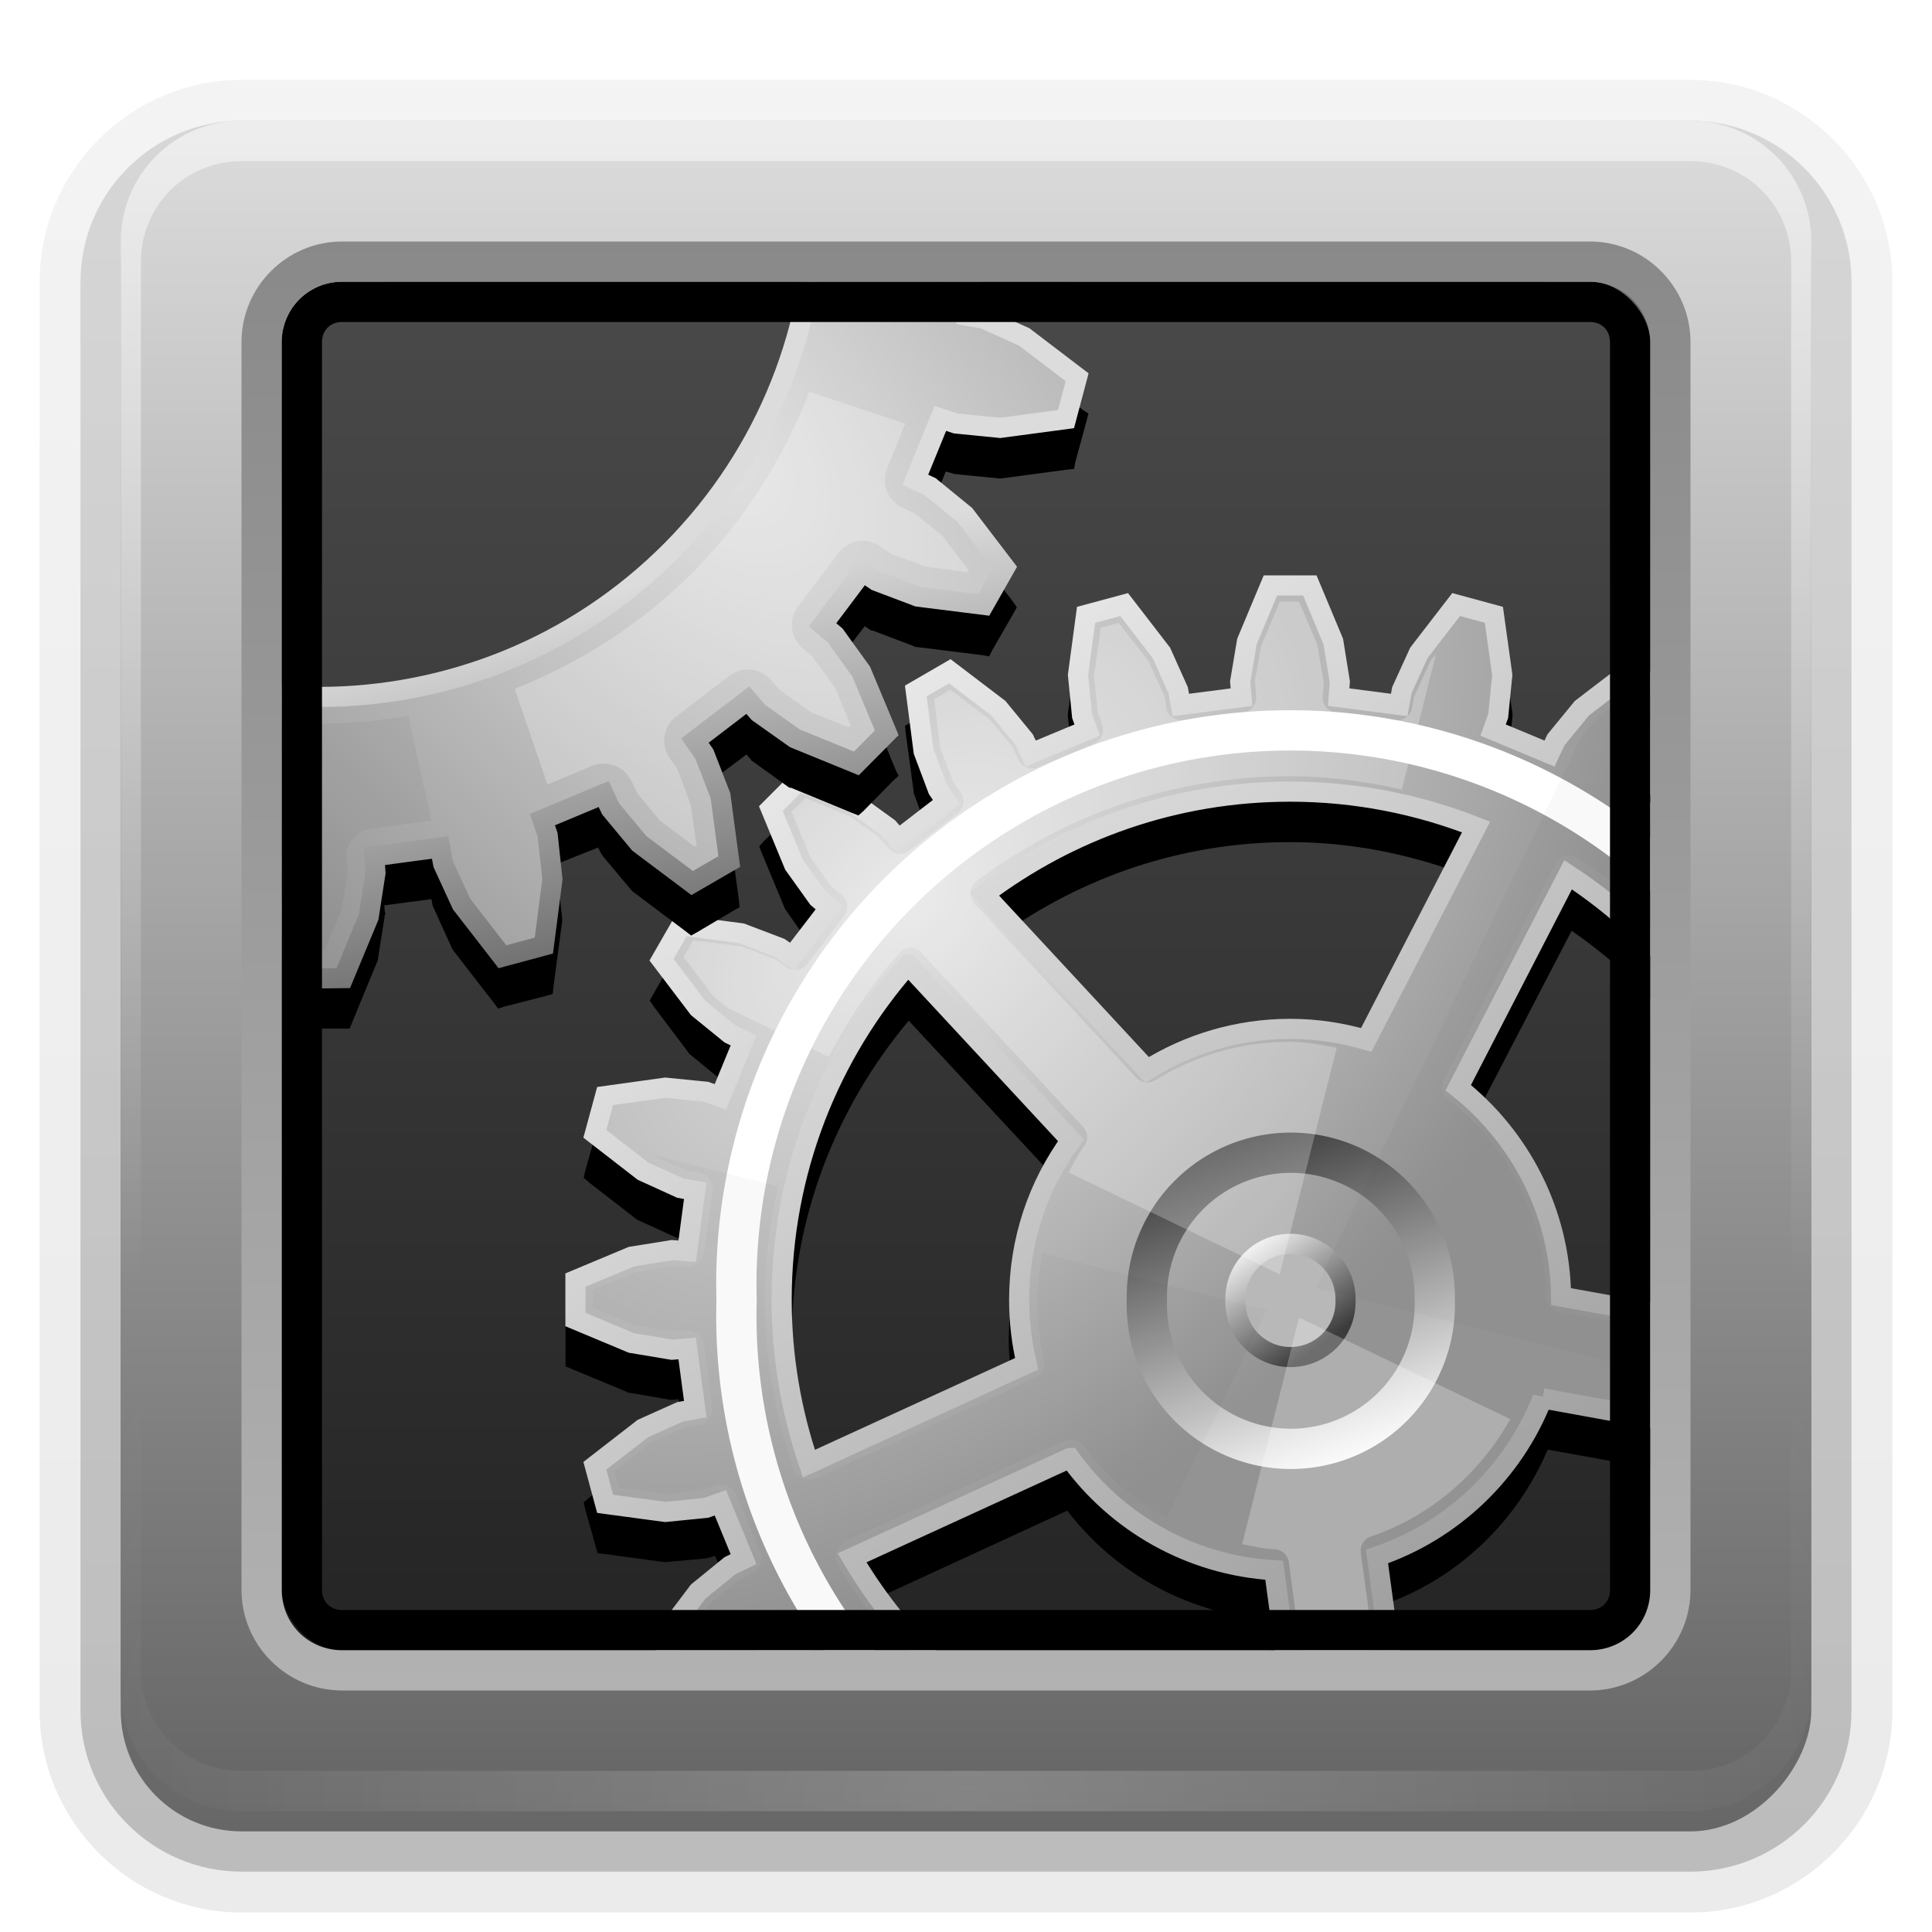 <svg height="96" width="96" xmlns="http://www.w3.org/2000/svg" xmlns:xlink="http://www.w3.org/1999/xlink"><linearGradient id="a"><stop offset="0" stop-color="#fff"/><stop offset="1" stop-color="#fff" stop-opacity="0"/></linearGradient><radialGradient id="b" cx="48" cy="90.172" gradientTransform="matrix(1.157 0 0 .996 -7.551 .197)" gradientUnits="userSpaceOnUse" r="42" xlink:href="#a"/><linearGradient id="c" gradientTransform="matrix(1.029 0 0 -1.029 -1.412 97.412)" gradientUnits="userSpaceOnUse" x1="43.179" x2="43.179" y1="13" y2="83.295"><stop offset="0" stop-color="#b2b2b2"/><stop offset="1" stop-color="#898989"/></linearGradient><linearGradient id="d" gradientUnits="userSpaceOnUse" x1="36.357" x2="36.357" xlink:href="#a" y1="6" y2="63.893"/><linearGradient id="e" gradientUnits="userSpaceOnUse" x1="48" x2="48" xlink:href="#f" y1="90" y2="5.988"/><linearGradient id="f"><stop offset="0" stop-color="#656565"/><stop offset="1" stop-color="#dcdcdc"/></linearGradient><linearGradient id="g" gradientTransform="matrix(.686 0 0 .684 4.242 5.727)" gradientUnits="userSpaceOnUse" x1="60.777" x2="60.777" y1="115.279" y2="8.551"><stop offset="0" stop-color="#232323"/><stop offset="1" stop-color="#4b4b4b"/></linearGradient><clipPath id="h"><rect height="68" rx="3" width="68" x="14" y="14"/></clipPath><linearGradient id="i"><stop offset="0" stop-color="#e3e3e3"/><stop offset="1" stop-color="#939393"/></linearGradient><filter id="j" color-interpolation-filters="sRGB"><feGaussianBlur stdDeviation="1.86"/></filter><filter id="k" color-interpolation-filters="sRGB"><feGaussianBlur stdDeviation="1.452"/></filter><linearGradient id="l"><stop offset="0" stop-color="#f9f9f9"/><stop offset="1" stop-color="#3c3c3c"/></linearGradient><filter id="m" color-interpolation-filters="sRGB"><feGaussianBlur stdDeviation=".063"/></filter><filter id="n" color-interpolation-filters="sRGB"><feGaussianBlur stdDeviation="1.568"/></filter><radialGradient id="o" cx="48.969" cy="1.473" gradientTransform="matrix(1 .004 -.002 .569 .003 .453)" gradientUnits="userSpaceOnUse" r="83.476" xlink:href="#i"/><linearGradient id="p" gradientUnits="userSpaceOnUse" x1="73.195" x2="49.625" xlink:href="#f" y1="34.162" y2="19.184"/><filter id="q" color-interpolation-filters="sRGB"><feGaussianBlur stdDeviation="1.891"/></filter><clipPath id="r"><path d="m81.776 33.017-1.699 4.061-.488 2.909.098 1.113-4.393.566-.195-1.074-1.21-2.694-2.694-3.495-2.753.742-.586 4.354.293 2.948.371 1.035-4.08 1.699-.469-.996-1.874-2.284-3.514-2.675-2.46 1.425.566 4.373 1.035 2.753.625.918-3.495 2.694-.722-.84-2.401-1.738-4.08-1.66-2.011 2.011 1.679 4.061 1.718 2.401.84.722-2.694 3.514-.898-.625-2.772-1.054-4.354-.566-1.425 2.48 2.655 3.495 2.304 1.874.976.469-1.679 4.08-1.035-.371-2.948-.293-4.354.605-.742 2.733 3.475 2.694 2.694 1.23 1.093.195-.586 4.373-1.093-.078-2.929.469-4.061 1.699v2.85l4.061 1.699 2.929.488 1.093-.098.586 4.393-1.093.195-2.694 1.21-3.475 2.694.742 2.753 4.354.586 2.948-.293 1.035-.371 1.679 4.08-.976.469-2.304 1.874-2.655 3.514 1.425 2.46 4.354-.566 2.772-1.035.898-.625 2.694 3.495-.84.722-1.718 2.401-1.679 4.08 2.011 2.011 4.08-1.679 2.401-1.718.722-.84 3.495 2.694-.625.898-1.035 2.772-.566 4.354 2.46 1.425 3.514-2.655 1.874-2.304.469-.976 4.08 1.679-.371 1.035-.293 2.948.586 4.354 2.753.742 2.694-3.475 1.21-2.694.195-1.093 4.393.586-.098 1.093.488 2.929 1.699 4.061h2.85l1.699-4.061.469-2.929-.078-1.093 4.373-.586.195 1.093 1.23 2.694 2.694 3.475 2.733-.742.605-4.354-.293-2.948-.371-1.035 4.08-1.679.469.976 1.874 2.304 3.495 2.655 2.48-1.425-.566-4.354-1.054-2.772-.625-.898 3.514-2.694.722.84 2.401 1.718 4.061 1.679 2.011-2.011-1.66-4.08-1.738-2.401-.84-.722 2.694-3.495.918.625 2.753 1.035 4.373.566 1.425-2.46-2.675-3.514-2.284-1.874-.996-.469 1.699-4.08 1.035.371 2.948.293 4.354-.586.742-2.753-3.495-2.694-2.694-1.21-1.074-.195.566-4.393 1.113.098 2.909-.488 4.061-1.699v-2.85l-4.061-1.699-2.909-.469-1.113.078-.566-4.373 1.074-.195 2.694-1.23 3.495-2.694-.742-2.733-4.354-.605-2.948.293-1.035.371-1.699-4.08.996-.469 2.284-1.874 2.675-3.495-1.425-2.48-4.373.566-2.753 1.054-.918.625-2.694-3.514.84-.722 1.738-2.401 1.66-4.061-2.011-2.011-4.061 1.66-2.401 1.738-.722.84-3.514-2.694.625-.918 1.054-2.753.566-4.373-2.48-1.425-3.495 2.675-1.874 2.284-.469.996-4.08-1.699.371-1.035.293-2.948-.605-4.354-2.733-.742-2.694 3.495-1.23 2.694-.195 1.074-4.373-.566.078-1.113-.469-2.909-1.699-4.061zm1.425 14.916c4.751 0 9.283.916 13.452 2.558l-7.946 15.404c-1.749-.512-3.591-.8-5.506-.8-3.796 0-7.345 1.097-10.348 2.968l-11.792-12.71c6.162-4.653 13.829-7.419 22.14-7.419zm20.109 6.013c10.023 6.567 16.654 17.877 16.654 30.75 0 .961-.045 1.908-.117 2.85l-17.044-3.085c-.073-6.123-2.973-11.566-7.439-15.111zm-47.755 6.501 11.792 12.71c-2.366 3.239-3.749 7.223-3.749 11.539 0 1.593.187 3.144.547 4.627l-15.756 7.224c-1.269-3.722-1.972-7.702-1.972-11.851 0-9.287 3.449-17.776 9.137-24.248zm45.9 31.375 17.064 3.104c-3.646 12.613-13.873 22.447-26.708 25.537l-2.323-17.2c5.479-1.858 9.871-6.077 11.968-11.441zm-34.186 4.315c3.35 4.654 8.699 7.771 14.779 8.122l2.323 17.2c-.389.012-.779.02-1.171.02-13.489 0-25.285-7.276-31.687-18.118l15.756-7.224z"/></clipPath><clipPath id="s"><path d="m81.882 32.767-1.713 4.096-.492 2.934.098 1.123-4.431.571-.197-1.083-1.221-2.718-2.718-3.525-2.777.748-.591 4.392.295 2.974.374 1.044-4.116 1.713-.473-1.004-1.891-2.304-3.545-2.698-2.482 1.438.571 4.412 1.044 2.777.63.926-3.525 2.718-.729-.847-2.422-1.753-4.116-1.674-2.029 2.029 1.694 4.096 1.733 2.422.847.729-2.718 3.545-.906-.63-2.797-1.063-4.392-.571-1.438 2.501 2.678 3.525 2.324 1.891.985.473-1.694 4.116-1.044-.374-2.974-.295-4.392.611-.748 2.757 3.506 2.718 2.718 1.241 1.103.197-.591 4.412-1.103-.079-2.954.473-4.096 1.713v2.875l4.096 1.713 2.954.492 1.103-.098.591 4.431-1.103.197-2.718 1.221-3.506 2.718.748 2.777 4.392.591 2.974-.295 1.044-.374 1.694 4.116-.985.473-2.324 1.891-2.678 3.545 1.438 2.481 4.392-.571 2.797-1.044.906-.63 2.718 3.525-.847.729-1.733 2.422-1.694 4.116 2.029 2.029 4.116-1.694 2.422-1.733.729-.847 3.525 2.718-.63.906-1.044 2.797-.571 4.392 2.482 1.438 3.545-2.678 1.891-2.324.473-.985 4.116 1.694-.374 1.044-.295 2.974.591 4.392 2.777.748 2.718-3.506 1.221-2.718.197-1.103 4.431.591-.098 1.103.492 2.954 1.713 4.096h2.875l1.713-4.096.473-2.954-.079-1.103 4.412-.591.197 1.103 1.241 2.718 2.718 3.506 2.757-.748.611-4.392-.295-2.974-.374-1.044 4.116-1.694.473.985 1.891 2.324 3.525 2.678 2.501-1.438-.571-4.392-1.063-2.797-.63-.906 3.545-2.718.729.847 2.422 1.733 4.096 1.694 2.029-2.029-1.674-4.116-1.753-2.422-.847-.729 2.718-3.525.926.63 2.777 1.044 4.412.571 1.438-2.481-2.698-3.545-2.304-1.891-1.004-.473 1.713-4.116 1.044.374 2.974.295 4.392-.591.748-2.777-3.525-2.718-2.718-1.221-1.083-.197.571-4.431 1.123.098 2.934-.492 4.096-1.713v-2.875l-4.096-1.713-2.934-.473-1.123.079-.571-4.412 1.083-.197 2.718-1.241 3.525-2.718-.748-2.757-4.392-.611-2.974.295-1.044.374-1.713-4.116 1.004-.473 2.304-1.891 2.698-3.525-1.438-2.501-4.412.571-2.777 1.063-.926.63-2.718-3.545.847-.729 1.753-2.422 1.674-4.096-2.029-2.029-4.096 1.674-2.422 1.753-.729.847-3.545-2.718.63-.926 1.063-2.777.571-4.412-2.501-1.438-3.525 2.698-1.891 2.304-.473 1.004-4.116-1.713.374-1.044.295-2.974-.611-4.392-2.757-.748-2.718 3.525-1.241 2.718-.197 1.083-4.412-.571.079-1.123-.473-2.934-1.713-4.096zm1.438 15.047c4.793 0 9.364.924 13.569 2.58l-8.016 15.539c-1.765-.517-3.623-.807-5.554-.807-3.829 0-7.409 1.107-10.438 2.994l-11.895-12.821c6.216-4.694 13.95-7.484 22.333-7.484zm20.285 6.066c10.111 6.625 16.799 18.033 16.799 31.019 0 .97-.045 1.924-.118 2.875l-17.193-3.112c-.074-6.177-2.999-11.667-7.504-15.243zm-48.172 6.558 11.895 12.821c-2.386 3.267-3.781 7.287-3.781 11.639 0 1.607.189 3.171.551 4.668l-15.893 7.287c-1.281-3.755-1.989-7.769-1.989-11.954 0-9.368 3.479-17.931 9.217-24.46zm46.301 31.649 17.213 3.131c-3.678 12.723-13.994 22.643-26.942 25.76l-2.344-17.351c5.527-1.874 9.957-6.13 12.073-11.541zm-34.485 4.352c3.38 4.694 8.775 7.839 14.909 8.193l2.344 17.351c-.393.012-.786.02-1.182.02-13.607 0-25.506-7.34-31.964-18.276l15.893-7.287z"/></clipPath><filter id="t" color-interpolation-filters="sRGB"><feGaussianBlur stdDeviation="1.897"/></filter><filter id="u" color-interpolation-filters="sRGB"><feGaussianBlur stdDeviation="1.44"/></filter><radialGradient id="v" cx="56.055" cy="55.979" gradientTransform="matrix(.624 -.624 .397 .397 57.19 56.707)" gradientUnits="userSpaceOnUse" r="52.252" xlink:href="#i"/><linearGradient id="w" gradientUnits="userSpaceOnUse" x1="110.799" x2="154.075" y1="34.532" y2="95.093"><stop offset="0" stop-color="#e8e8e8"/><stop offset="1" stop-color="#828282"/></linearGradient><linearGradient id="x" gradientUnits="userSpaceOnUse" x1="80.875" x2="82.574" xlink:href="#l" y1="82.615" y2="84.938"/><linearGradient id="y" gradientUnits="userSpaceOnUse" x1="82.312" x2="81.313" xlink:href="#l" y1="85.362" y2="82.652"/><clipPath id="z"><rect height="68" rx="3" width="68" x="84" y="14"/></clipPath><clipPath id="A"><rect height="68" rx="3" width="68" x="-36" y="14"/></clipPath><filter id="B" color-interpolation-filters="sRGB" height="1.336" width="1.336" x="-.168" y="-.168"><feGaussianBlur stdDeviation="5.04"/></filter><linearGradient id="C" gradientTransform="matrix(1.006 0 0 .994 100 0)" gradientUnits="userSpaceOnUse" x1="45.448" x2="45.448" y1="92.54" y2="7.017"><stop offset="0"/><stop offset="1" stop-opacity=".588"/></linearGradient><linearGradient id="D" gradientTransform="matrix(1.024 0 0 1.012 -1.143 -98.071)" gradientUnits="userSpaceOnUse" x1="32.251" x2="32.251" xlink:href="#C" y1="6.132" y2="90.239"/><linearGradient id="E" gradientTransform="translate(0 -97)" gradientUnits="userSpaceOnUse" x1="32.251" x2="32.251" xlink:href="#C" y1="6.132" y2="90.239"/><g><g fill="url(#D)"><path d="m12-95.031c-5.511 0-10.031 4.52-10.031 10.031v71c0 5.511 4.52 10.031 10.031 10.031h72c5.511 0 10.031-4.52 10.031-10.031v-71c0-5.511-4.52-10.031-10.031-10.031z" opacity=".08" transform="scale(1 -1)"/><path d="m12-94.031c-4.972 0-9.031 4.06-9.031 9.031v71c0 4.972 4.06 9.031 9.031 9.031h72c4.972 0 9.031-4.06 9.031-9.031v-71c0-4.972-4.06-9.031-9.031-9.031z" opacity=".1" transform="scale(1 -1)"/><path d="m12-93c-4.409 0-8 3.591-8 8v71c0 4.409 3.591 8 8 8h72c4.409 0 8-3.591 8-8v-71c0-4.409-3.591-8-8-8z" opacity=".2" transform="scale(1 -1)"/><rect height="85" opacity=".3" rx="7" transform="scale(1 -1)" width="86" x="5" y="-92"/></g><rect fill="url(#E)" height="84" opacity=".45" rx="6" transform="scale(1 -1)" width="84" x="6" y="-91"/></g><g><rect fill="url(#g)" fill-rule="evenodd" height="72" rx="7.547" ry="7.521" width="72" x="12" y="14"/><g clip-path="url(#z)" transform="translate(-69 1)"><path d="m131.781 29.594-.125.312-1.156 2.781-.031.062v.031l-.344 2v.062.062l.031.312-2.094.25-.031-.25v-.062l-.031-.062-.844-1.844-.031-.062-.031-.062-1.844-2.375-.188-.281-.344.094-1.875.5-.344.094-.031.344-.406 2.969v.062.062l.219 2.031v.062.062l.094.25-1.906.781-.125-.219-.031-.062-.031-.062-1.281-1.562-.031-.031-.062-.062-2.406-1.812-.281-.219-.281.156-1.688 1-.281.156.031.344.406 3v.062l.031.031.688 1.906.031.062.031.031.156.25-1.656 1.281-.188-.219-.031-.062-.031-.031-1.656-1.188-.062-.031-.031-.031-2.812-1.125-.312-.125-.219.219-1.406 1.375-.219.25.125.312 1.156 2.781.031.062.031.031 1.156 1.656.031.062.062.031.219.188-1.281 1.656-.219-.156-.062-.031-.031-.031-1.906-.719-.062-.031h-.062l-3-.375-.312-.062-.188.312-.969 1.688-.156.281.188.281 1.812 2.406.062.031.031.031 1.594 1.312.031.031.062.031.25.125-.781 1.906-.281-.094-.062-.031h-.062l-2.031-.188-.031-.031-.062.031-3 .406-.312.031-.094.344-.531 1.875-.062.312.25.219 2.375 1.844.062.031.062.031 1.844.844.062.031h.062l.281.031-.281 2.094-.281-.031h-.062-.062l-2 .312-.062.031h-.062l-2.781 1.188-.312.125v.312 1.969.344l.312.125 2.781 1.156.062.031h.062l2 .344h.062.062l.281-.031.281 2.094-.281.031h-.062l-.062.031-1.844.844-.062.031-.062.031-2.375 1.844-.25.219.062.312.531 1.875.094.344.312.031 3 .406h.062.031l2.031-.188.062-.031h.062l.281-.094.781 1.906-.25.125-.062.031-.031.031-1.594 1.281-.031.062-.062.031-1.812 2.406-.188.281.156.281.969 1.688.188.281.312-.031 3-.406h.062.031l1.906-.719.062-.031.062-.031.219-.156 1.281 1.656-.219.188-.062.031-.031.031-1.156 1.656-.062.062v.031l-1.156 2.812-.125.312.219.25 1.406 1.375.219.219.312-.125 2.812-1.156h.031l.062-.031 1.656-1.188.031-.031.031-.062.188-.219 1.656 1.281-.156.219-.031.062-.031.062-.688 1.906-.031.031v.062l-.406 3-.031.312.281.188 1.688.969.281.156.281-.188 2.406-1.812.062-.031.031-.062 1.281-1.594.031-.031.031-.062.125-.219 1.906.781-.094.25v.062.062l-.219 2.031v.062.031l.406 3 .031.344.344.062 1.875.531.344.062.188-.25 1.844-2.375.031-.062.031-.062.844-1.844.031-.062v-.062l.031-.281 2.094.281-.031.281v.062.062l.344 2.031v.031l.031.062 1.156 2.781.125.312h.344 1.969.312l.125-.312 1.188-2.781.031-.062v-.062l.312-2v-.062-.062-.281l2.062-.281.031.281.031.062v.062l.844 1.875.031.031.031.062 1.875 2.375.188.281.312-.094 1.906-.531.312-.062.031-.344.438-3v-.031-.062l-.219-2.031v-.062l-.031-.062-.094-.25 1.938-.781.125.219v.062l.062.031 1.281 1.594.031.031.062.062 2.375 1.812.281.188.281-.156 1.719-.969.281-.188-.062-.312-.375-3v-.062l-.031-.031-.719-1.906-.031-.062-.031-.062-.156-.219 1.656-1.281.188.219.031.062.062.031 1.656 1.188.031.031h.062l2.781 1.156.312.125.25-.219 1.375-1.375.219-.25-.125-.312-1.125-2.781-.031-.062-.031-.062-1.188-1.656-.031-.031-.063-.031-.219-.188 1.281-1.656.25.156.031.031.062.031 1.906.719h.031.062l3 .406.344.031.156-.281 1-1.688.156-.281-.187-.281-1.844-2.406-.031-.031-.062-.062-1.562-1.281-.062-.031-.031-.031-.25-.125.781-1.906.281.094h.031l.062.031 2.031.188h.062.062l3-.406.312-.031.094-.344.5-1.875.094-.312-.25-.219-2.406-1.844-.062-.031-.031-.031-1.875-.844h-.031l-.062-.031-.281-.062.25-2.062.312.031h.062.062l2-.344h.031l.062-.031 2.781-1.156.312-.125v-.344-1.969-.312l-.312-.125-2.781-1.188h-.062l-.031-.031-2-.312h-.062-.062l-.312.031-.25-2.062.281-.062h.062l.031-.031 1.875-.844.031-.031.062-.031 2.406-1.844.25-.219-.094-.312-.5-1.875-.094-.344-.312-.031-3-.406-.062-.031-.062.031-2.031.188h-.062l-.031.031-.281.094-.781-1.906.25-.125.031-.031.062-.062 1.562-1.281.062-.031.031-.031 1.844-2.406.188-.281-.156-.281-1-1.688-.156-.312-.344.062-3 .375h-.062l-.031.031-1.906.719-.062.031-.031.031-.25.156-1.281-1.656.219-.188.062-.031.031-.062 1.188-1.656.031-.031.031-.062 1.125-2.781.125-.312-.219-.25-1.375-1.375-.25-.219-.312.125-2.781 1.125-.062.031-.031.031-1.656 1.188-.062.031-.031.062-.187.219-1.656-1.281.156-.25.031-.031.031-.062.719-1.875.031-.062v-.062l.375-3 .062-.344-.281-.156-1.719-1-.281-.156-.281.219-2.375 1.812-.062.062-.031.031-1.281 1.562-.062.062v.062l-.125.219-1.937-.781.094-.25.031-.062v-.062l.219-2.031v-.062-.062l-.438-3-.031-.312-.312-.094-1.906-.5-.312-.094-.188.281-1.875 2.375-.031.062-.031.062-.844 1.844v.062l-.031.062-.031.25-2.062-.25v-.312-.062-.031l-.312-2v-.062l-.031-.062-1.188-2.781-.125-.312h-.312-1.969-.344zm1.312 11.25c3.005 0 5.867.58 8.531 1.562l-5.031 9.719c-1.119-.292-2.287-.5-3.5-.5-2.536 0-4.887.753-6.938 1.938l-7.5-8.031c4.07-2.933 9.04-4.688 14.438-4.688zm14 4.406c6.479 4.464 10.75 11.881 10.75 20.344 0 .465-.004.915-.031 1.375l-10.813-1.969c-.169-4.047-2.034-7.62-4.938-10.062zm-32.938 4.469 7.469 8.031c-1.537 2.244-2.5 4.923-2.5 7.844 0 .993.146 1.939.344 2.875l-9.938 4.562c-.748-2.357-1.188-4.835-1.188-7.438 0-6.048 2.207-11.575 5.812-15.875zm31.75 21.312 10.75 1.938c-2.53 8.063-9.036 14.329-17.25 16.5l-1.438-10.812c3.591-1.338 6.441-4.115 7.938-7.625zm-23.875 3.031c2.318 3.023 5.835 5.055 9.844 5.406l1.469 10.875c-.081.001-.169 0-.25 0-8.876 0-16.595-4.697-20.969-11.719z" filter="url(#u)"/><path d="m132.126 28.09-1.167 2.789-.335 1.998.067.764-3.017.389-.134-.738-.831-1.851-1.851-2.401-1.891.51-.402 2.991.201 2.025.255.711-2.803 1.167-.322-.684-1.287-1.569-2.414-1.837-1.69.979.389 3.004.711 1.891.429.63-2.401 1.851-.496-.577-1.65-1.194-2.803-1.14-1.381 1.381 1.153 2.789 1.18 1.65.577.496-1.851 2.414-.617-.429-1.904-.724-2.991-.389-.979 1.703 1.824 2.401 1.582 1.287.671.322-1.153 2.803-.711-.255-2.025-.201-2.991.416-.51 1.877 2.387 1.851 1.851.845.751.134-.402 3.004-.751-.054-2.012.322-2.789 1.167v1.958l2.789 1.167 2.012.335.751-.067.402 3.017-.751.134-1.851.831-2.387 1.851.51 1.891 2.991.402 2.025-.201.711-.255 1.153 2.803-.671.322-1.582 1.287-1.824 2.414.979 1.69 2.991-.389 1.904-.711.617-.429 1.851 2.401-.577.496-1.18 1.65-1.153 2.803 1.381 1.381 2.803-1.153 1.65-1.18.496-.577 2.401 1.851-.429.617-.711 1.904-.389 2.991 1.69.979 2.414-1.824 1.287-1.582.322-.671 2.803 1.153-.255.711-.201 2.025.402 2.991 1.891.51 1.851-2.387.831-1.851.134-.751 3.017.402-.067.751.335 2.012 1.167 2.789h1.958l1.167-2.789.322-2.012-.054-.751 3.004-.402.134.751.845 1.851 1.851 2.387 1.877-.51.416-2.991-.201-2.025-.255-.711 2.803-1.153.322.671 1.287 1.582 2.401 1.824 1.703-.979-.389-2.991-.724-1.904-.429-.617 2.414-1.851.496.577 1.65 1.18 2.789 1.153 1.381-1.381-1.14-2.803-1.194-1.65-.577-.496 1.851-2.401.63.429 1.891.711 3.004.389.979-1.69-1.837-2.414-1.569-1.287-.684-.322 1.167-2.803.711.255 2.025.201 2.991-.402.51-1.891-2.401-1.851-1.851-.831-.738-.134.389-3.017.764.067 1.998-.335 2.789-1.167v-1.958l-2.789-1.167-1.998-.322-.764.054-.389-3.004.738-.134 1.851-.845 2.401-1.851-.51-1.877-2.991-.416-2.025.201-.711.255-1.167-2.803.684-.322 1.569-1.287 1.837-2.401-.979-1.703-3.004.389-1.891.724-.63.429-1.851-2.414.577-.496 1.194-1.65 1.14-2.789-1.381-1.381-2.789 1.14-1.649 1.194-.496.577-2.414-1.851.429-.63.724-1.891.389-3.004-1.703-.979-2.401 1.837-1.287 1.569-.322.684-2.803-1.167.255-.711.201-2.025-.416-2.991-1.877-.51-1.851 2.401-.845 1.851-.134.738-3.004-.389.054-.764-.322-1.998-1.167-2.789zm.979 10.246c3.263 0 6.376.629 9.24 1.757l-5.458 10.581c-1.202-.352-2.467-.55-3.782-.55-2.607 0-5.045.754-7.108 2.038l-8.1-8.73c4.233-3.196 9.499-5.096 15.208-5.096zm13.813 4.13c6.885 4.511 11.439 12.279 11.439 21.122 0 .66-.031 1.31-.081 1.958l-11.707-2.119c-.05-4.206-2.042-7.944-5.109-10.38zm-32.802 4.466 8.1 8.73c-1.625 2.225-2.575 4.962-2.575 7.926 0 1.094.129 2.16.375 3.178l-10.822 4.962c-.872-2.557-1.354-5.29-1.354-8.14 0-6.379 2.369-12.21 6.276-16.656zm31.528 21.551 11.721 2.132c-2.505 8.663-9.529 15.419-18.346 17.541l-1.596-11.815c3.763-1.276 6.78-4.174 8.221-7.859zm-23.482 2.964c2.301 3.197 5.975 5.338 10.152 5.579l1.596 11.815c-.267.008-.535.013-.805.013-9.266 0-17.368-4.998-21.766-12.445l10.822-4.962z" fill="url(#v)" stroke="url(#w)"/><g stroke-linejoin="round"><path d="m83.039 84.007a1.237 1.237 0 1 1 -2.473 0 1.237 1.237 0 1 1 2.473 0z" fill="#b8b8b8" stroke="url(#x)" stroke-width=".452" transform="matrix(2.211 0 0 2.211 -47.743 -122.121)"/><path d="m83.039 84.007a1.237 1.237 0 1 1 -2.473 0 1.237 1.237 0 1 1 2.473 0z" fill="none" filter="url(#m)" stroke="#fff" stroke-width=".09" transform="matrix(22.248 0 0 22.248 -1686.833 -1805.392)"/><path d="m83.039 84.007a1.237 1.237 0 1 1 -2.473 0 1.237 1.237 0 1 1 2.473 0z" fill="none" stroke="url(#y)" stroke-width=".346" transform="matrix(5.783 0 0 5.783 -339.924 -422.177)"/></g><path clip-path="url(#r)" d="m108 40.531-2.625 2-.031.062-1.031 1.25-19.281 39.969 44.562 11.219-.094-.062-2.312-1.031h-.062l-1.031-.219a1.235 1.235 0 0 1 -.969-1.375l.594-4.375a1.235 1.235 0 0 1 1.312-1.062l.875.062 2.781-.469h.031l3.031-1.281v-1.25l-3.094-1.281-2.75-.469h-.062l-.844.062a1.235 1.235 0 0 1 -1.281-1.062l-.594-4.375a1.235 1.235 0 0 1 1-1.375l.969-.156 2.406-1.094 2.719-2.125-.312-1.156-3.438-.469-2.594.25-.906.344a1.235 1.235 0 0 1 -1.594-.688l-1.688-4.094a1.235 1.235 0 0 1 .625-1.594l.875-.406 2.094-1.75.062-.031 2-2.625-.625-1.094-3.375.438-2.5.969-.844.562a1.235 1.235 0 0 1 -1.656-.281l-2.688-3.5a1.235 1.235 0 0 1 .156-1.688l.75-.656 1.469-2 .031-.062 1.344-3.281-.844-.812-3.219 1.312-.094.031-2 1.469-.656.781a1.235 1.235 0 0 1 -1.688.156l-3.531-2.719a1.235 1.235 0 0 1 -.281-1.656l.562-.812.969-2.5.438-3.375zm-4.594 12.031a1.235 1.235 0 0 1 .688.219c10.369 6.794 17.25 18.499 17.25 31.812 0 1.007-.082 1.976-.156 2.938a1.235 1.235 0 0 1 -1.438 1.125l-17.062-3.094a1.235 1.235 0 0 1 -1.031-1.219c-.069-5.747-2.805-10.826-7-14.156a1.235 1.235 0 0 1 -.312-1.531l7.969-15.406a1.235 1.235 0 0 1 1.094-.688zm-66.469 21.594.094.062 2.406 1.094.969.156a1.235 1.235 0 0 1 1 1.375l-.594 4.375a1.235 1.235 0 0 1 -1.281 1.062l-.844-.062h-.062l-2.781.469-3.094 1.281v1.25l3.031 1.281h.031l2.812.469.875-.062a1.235 1.235 0 0 1 1.312 1.062l.594 4.375a1.235 1.235 0 0 1 -.969 1.375l-1.031.219h-.062l-2.312 1.031-2.719 2.125.312 1.188 3.438.438 2.594-.25.906-.344a1.235 1.235 0 0 1 1.594.688l1.688 4.094a1.235 1.235 0 0 1 -.625 1.594l-.812.406-2.094 1.656-2.062 2.781.594 1.031 3.344-.438 2.531-.938.812-.562a1.235 1.235 0 0 1 1.656.281l2.688 3.5a1.235 1.235 0 0 1 -.156 1.688l-.75.656-1.469 2-.031.062-1.344 3.281.844.812 3.25-1.312.062-.031 2-1.469.656-.75a1.235 1.235 0 0 1 1.688-.156l3.5 2.688a1.235 1.235 0 0 1 .281 1.656l-.562.812-.938 2.531-.438 3.344 1.062.594 2.781-2.062.844-1.062 3.5-7.281c-6.271-3.296-11.559-8.22-15.156-14.312a1.235 1.235 0 0 1 .531-1.75l15.75-7.25a1.235 1.235 0 0 1 1.531.406c1.544 2.145 3.619 3.843 5.938 5.156l7.25-15.062-16.219-4.094c-.196 1.076-.375 2.142-.375 3.281 0 1.506.134 2.962.469 4.344a1.235 1.235 0 0 1 -.688 1.406l-15.781 7.25a1.235 1.235 0 0 1 -1.656-.719c-1.313-3.851-2.062-7.989-2.062-12.281 0-2.795.394-5.502.969-8.125z" filter="url(#q)" opacity=".15" transform="matrix(.687 0 0 .687 75.955 5.411)"/><path clip-path="url(#s)" d="m82.562 33.938-1.375 3.281-.438 2.5v.062l.094 1.062a1.093 1.093 0 0 1 -.969 1.188l-4.406.562a1.093 1.093 0 0 1 -1.188-.906l-.125-.812-.031-.062-1.125-2.5-2.188-2.812-1.312.344-.5 3.562.281 2.625.312.906a1.093 1.093 0 0 1 -.594 1.375l-4.062 1.719a1.093 1.093 0 0 1 -1.438-.531l-.438-.938-.031-.062-1.625-1.938-2.875-2.188-1.188.688.438 3.562.938 2.469.562.812a1.093 1.093 0 0 1 -.25 1.5l-3.5 2.719a1.093 1.093 0 0 1 -1.5-.156l-.688-.781-.031-.062-2.156-1.531-3.188-1.312-1.031 1 1.375 3.312 1.469 2.062.844.719a1.093 1.093 0 0 1 .156 1.5l-2.688 3.5a1.093 1.093 0 0 1 -1.5.25l-.812-.562-2.5-.969-3.531-.438-.688 1.219 2.156 2.844 1.062.875.062.031 7.312 3.531c1.417-2.72 3.12-5.281 5.125-7.562a1.093 1.093 0 0 1 1.625-.031l11.812 12.719a1.093 1.093 0 0 1 .062 1.406c-.437.599-.762 1.254-1.125 1.906l15.406 7.438 4.156-16.531c-1.129-.223-2.252-.438-3.438-.438-3.59 0-6.973 1.044-9.812 2.812a1.093 1.093 0 0 1 -1.375-.188l-11.812-12.719a1.093 1.093 0 0 1 .156-1.625c6.352-4.796 14.28-7.656 22.844-7.656 2.819 0 5.548.38 8.188.969l2.5-9.906-.438.562-1.125 2.5-.031.062-.156.844a1.093 1.093 0 0 1 -1.188.875l-4.375-.562a1.093 1.093 0 0 1 -.969-1.188l.094-.938-.469-2.781v-.031l-1.344-3.156zm1.406 52.25-4.156 16.531c.791.16 1.571.329 2.375.375a1.093 1.093 0 0 1 1.031.938l2.312 17.219a1.093 1.093 0 0 1 -1.062 1.25c-.435.014-.817 0-1.188 0-2.827 0-5.57-.38-8.219-.969l-2.5 9.938.438-.562 1.125-2.5.156-.906a1.093 1.093 0 0 1 1.188-.906l4.406.562a1.093 1.093 0 0 1 .969 1.188l-.094 1.031v.062l.438 2.531 1.375 3.281h1.406l1.344-3.156v-.031l.438-2.812-.062-.906a1.093 1.093 0 0 1 .969-1.188l4.375-.562a1.093 1.093 0 0 1 1.188.875l.156.875.031.062 1.125 2.5 2.156 2.781 1.344-.375.5-3.531-.281-2.625-.312-.938a1.093 1.093 0 0 1 .625-1.375l4.094-1.656a1.093 1.093 0 0 1 1.375.531l.344.75.062.062 1.719 2.125 2.844 2.156 1.188-.688-.438-3.531-.969-2.5-.562-.812a1.093 1.093 0 0 1 .25-1.5l3.531-2.688a1.093 1.093 0 0 1 1.5.156l.719.844 2.062 1.469 3.281 1.344 1.031-1-1.375-3.312-1.469-2.062-.844-.719a1.093 1.093 0 0 1 -.156-1.5l2.688-3.5a1.093 1.093 0 0 1 1.469-.25l.719.5.062.031 2.469.938h.094l3.562.5.688-1.188-2.188-2.875-.969-.844-.062-.031-7.5-3.594c-4.997 9.6-13.851 16.875-24.625 19.469a1.093 1.093 0 0 1 -1.344-.906l-2.344-17.219a1.093 1.093 0 0 1 .75-1.188c4.363-1.48 7.934-4.599 10.156-8.562z" fill="#fff" filter="url(#t)" opacity=".5" transform="matrix(.681 0 0 .681 76.369 5.777)"/></g><g clip-path="url(#A)" transform="translate(50)"><path d="m-35.406-27.281-.312.031-.125.281-1.281 3.031v.062l-.031.062-.344 2.188v.062.062l.031.344-2.344.312-.062-.344v-.062l-.031-.062-.938-2v-.062l-.062-.031-2-2.594-.188-.281-.344.094-2.062.562-.312.094-.062.312-.406 3.281-.031.062.031.062.219 2.188v.062l.031.031.125.375-2.156.875-.156-.312-.031-.031-.062-.062-1.406-1.719-.031-.031-.062-.031-2.625-1.969-.25-.219-.281.188-1.844 1.062-.312.156.062.344.406 3.25.031.062v.062l.812 2.062.031.062.031.031.188.281-1.875 1.469-.219-.281-.031-.031-.062-.062-1.812-1.281-.031-.031h-.062l-3.062-1.25-.281-.125-.25.219-1.5 1.531-.25.25.125.281 1.281 3.062.031.031.031.062 1.281 1.812.031.031.062.031.25.219-1.438 1.906-.281-.188-.031-.062h-.062l-2.062-.812h-.062l-.062-.031-3.25-.375-.344-.062-.156.312-1.062 1.844-.156.281.188.281 2 2.594.031.062.062.031 1.719 1.406.031.031.062.031.312.156-.875 2.156-.344-.125h-.062-.062l-2.188-.219-.062-.031-.062.031-3.281.469-.344.031-.062.312-.531 2.094-.094.312.25.188 2.625 2 .031.031.062.031 2.031.906.062.031h.031l.375.062-.312 2.344-.344-.031h-.062-.062l-2.188.375h-.062l-.031.031-3.031 1.281-.312.125v.344 2.125.344l.312.125 3.031 1.25.062.031h.062l2.188.344.062.031h.062l.344-.031.312 2.312-.312.062-.062.031-.062.031-2.031.906-.062.031-.062.031-2.594 2.031-.25.219.094.312.562 2.062.094.312.312.031 3.281.438h.031.062l2.219-.219h.062l.062-.031.312-.125.906 2.188-.312.156-.062.031-.031.031-1.719 1.406-.031.031-.031.062-2 2.625-.188.25.156.281 1.062 1.844.156.312.344-.062 3.281-.438h.062l.031-.031 2.094-.781h.062l.031-.062.281-.188 1.469 1.875-.281.219-.031.031-.031.062-1.312 1.781-.031.062-.031.031-1.219 3.094-.125.281.25.25 1.5 1.5.219.219.312-.125 3.062-1.281h.031l.062-.031 1.781-1.312.062-.031.031-.031.219-.281 1.875 1.438-.188.281-.031.062-.031.062-.75 2.062-.031.062v.062l-.406 3.281-.062.312.312.188 1.844 1.031.281.188.281-.219 2.594-2 .031-.031.031-.062 1.406-1.719.062-.031v-.062l.156-.312 2.188.875-.125.344v.062l-.031.062-.188 2.188v.062.062l.438 3.25.062.344.312.094 2.062.531.312.094.219-.25 2-2.625.031-.062.031-.031.906-2.031.031-.062v-.062l.062-.344 2.344.312-.031.344v.062.062l.375 2.188.031.062v.031l1.281 3.062.125.312.344-.031h2.125.344l.125-.312 1.25-3.031.031-.062v-.062l.344-2.188.031-.062-.031-.062-.031-.344 2.344-.312.062.344.031.062.031.062.906 2 .031.031.031.062 2.031 2.625.188.25.312-.094 2.062-.531.344-.094.031-.344.438-3.281v-.062-.062l-.25-2.188v-.062l-.031-.062-.125-.344 2.188-.875.156.312.031.031.031.062 1.438 1.719.031.031.031.031 2.625 1.969.281.219.281-.156 1.844-1.094.281-.156-.031-.344-.438-3.25v-.062l-.031-.062-.781-2.062-.031-.062-.031-.031-.188-.312 1.875-1.406.219.25.031.062.062.031 1.781 1.281.062.031h.062l3.031 1.25.312.125.25-.219 1.5-1.531.25-.219-.156-.312-1.25-3.062-.031-.031-.031-.062-1.281-1.781-.062-.062-.031-.031-.281-.219 1.438-1.875.281.188.062.031h.062l2.062.781.031.031h.062l3.281.406.344.062.156-.312 1.062-1.844.156-.281-.188-.281-2-2.594-.031-.063-.062-.031-1.719-1.406-.031-.031-.062-.031-.312-.156.875-2.156.344.094.062.031h.031l2.219.219h.062.031l3.281-.438.344-.031.062-.344.562-2.062.094-.344-.281-.188-2.625-2-.031-.062h-.062l-2-.906-.062-.031h-.062l-.344-.062.281-2.344.344.031h.062.062l2.188-.375h.062l.062-.031 3.031-1.281.312-.125v-.344-2.125-.344l-.312-.125-3.062-1.25-.031-.031h-.062l-2.188-.344-.062-.031-.062.031-.344.031-.312-2.344.312-.062.062-.031.062-.031 2.031-.906.062-.031.031-.031 2.594-2.031.25-.188-.062-.312-.562-2.062-.094-.344-.344-.031-3.25-.438h-.062-.062l-2.188.219h-.062l-.062.031-.344.125-.906-2.188.344-.156.031-.031.062-.031 1.688-1.406.031-.031.062-.031 2-2.625.188-.281-.156-.281-1.094-1.844-.156-.281-.344.031-3.25.438h-.062l-.062.031-2.062.781-.062.031-.031.031-.281.188-1.469-1.875.25-.219.062-.031.031-.062 1.281-1.781.031-.062.031-.062 1.25-3.031.125-.312-.25-.25-1.5-1.5-.125-.094-.156-.031-.125-.031-.125.062-3.062 1.25-.062.031-.062.031-1.781 1.312-.031.031-.031.031-.219.281-1.875-1.438.188-.281.031-.062.031-.062.75-2.062.031-.062v-.062l.406-3.25.031-.344-.281-.156-1.844-1.062-.281-.188-.281.219-2.594 2.031-.062.031-.031.031-1.406 1.719-.031.031-.031.062-.156.312-2.188-.875.125-.312.031-.062v-.062l.219-2.219v-.062-.062l-.469-3.25-.031-.344-.344-.094-2.062-.531-.312-.062-.188.25-2.031 2.594-.031.062v.031l-.906 2.062-.031.031-.031.062-.062.344-2.312-.312v-.344l.031-.062-.031-.062-.375-2.188v-.031l-.031-.062-1.25-3.031-.125-.312h-.344-2.156zm1.125 14.969c6.198-.023 12.409 2.318 17.156 7.031 9.495 9.426 9.581 24.786.156 34.281-9.425 9.495-24.786 9.519-34.281.094-9.495-9.426-9.551-24.755-.125-34.25 4.713-4.748 10.896-7.133 17.094-7.156z" filter="url(#n)"/><path d="m16.344-47.562-1.875 4.438-.5 3.188.094 1.188-4.781.625-.219-1.188-1.344-2.938-2.938-3.781-3 .781-.625 4.781.312 3.188.406 1.156-4.469 1.844-.5-1.094-2.062-2.5-3.812-2.906-2.688 1.562.594 4.75 1.156 3.031.688.969-3.844 2.938-.781-.906-2.625-1.875-4.438-1.844-2.188 2.219 1.812 4.438 1.875 2.625.938.781-2.938 3.812-1-.688-3.031-1.125-4.75-.625-1.562 2.719 2.906 3.812 2.5 2.031 1.094.531-1.844 4.438-1.125-.406-3.219-.312-4.75.656-.812 3 3.781 2.938 2.969 1.312 1.156.219-.625 4.781-1.188-.094-3.188.531-4.438 1.844v3.125l4.438 1.844 3.188.531 1.188-.094.625 4.781-1.156.219-2.969 1.312-3.781 2.938.812 3 4.75.656 3.219-.312 1.125-.406 1.844 4.438-1.094.531-2.5 2.031-2.906 3.844 1.562 2.688 4.75-.625 3.031-1.125 1-.688 2.938 3.812-.938.781-1.875 2.625-1.812 4.438 2.188 2.219 4.438-1.844 2.625-1.875.781-.906 3.844 2.938-.688.969-1.156 3.031-.594 4.781 2.688 1.531 3.812-2.906 2.062-2.5.5-1.094 4.469 1.875-.406 1.125-.312 3.219.625 4.75 3 .812 2.938-3.812 1.344-2.938.219-1.188 4.781.625-.094 1.188.5 3.188 1.875 4.438h3.094l1.844-4.438.531-3.188-.094-1.188 4.781-.625.219 1.188 1.344 2.938 2.938 3.812 3-.812.625-4.75-.312-3.219-.406-1.125 4.469-1.875.5 1.094 2.062 2.5 3.812 2.906 2.688-1.531-.594-4.781-1.156-3.031-.688-.969 3.844-2.938.781.906 2.625 1.875 4.438 1.844 2.188-2.219-1.812-4.438-1.906-2.625-.906-.781 2.938-3.812 1 .688 3 1.125 4.781.625 1.562-2.688-2.938-3.844-2.5-2.031-1.062-.531 1.844-4.438 1.125.406 3.219.312 4.75-.656.812-3-3.812-2.938-2.938-1.312-1.188-.219.656-4.781 1.188.094 3.188-.531 4.438-1.844v-3.125l-4.438-1.844-3.188-.531-1.188.094-.656-4.781 1.188-.219 2.938-1.312 3.812-2.938-.812-3-4.75-.656-3.219.312-1.125.406-1.844-4.438 1.062-.531 2.5-2.031 2.938-3.812-1.562-2.719-4.781.625-3 1.125-1 .688-2.938-3.812.906-.781 1.906-2.625 1.812-4.438-2.188-2.219-4.438 1.844-2.625 1.875-.781.906-3.844-2.938.688-.969 1.156-3.031.594-4.75-2.688-1.562-3.812 2.906-2.062 2.5-.5 1.094-4.469-1.844.406-1.156.312-3.188-.625-4.781-3-.781-2.938 3.781-1.344 2.938-.219 1.188-4.781-.625.094-1.188-.531-3.188-1.844-4.438zm1.531 20.375c19.895 0 36.062 16.136 36.062 36.031-0 19.895-16.167 36.031-36.062 36.031-19.895-0-36.031-16.136-36.031-36.031-0-19.895 16.136-36.031 36.031-36.031z" fill="url(#o)" stroke="url(#p)" stroke-width="1.458" transform="matrix(.487 .483 -.483 .487 -38.613 -3.029)"/><path d="m17.875-29.219c12.794 0 24.065 6.39 30.969 16.094l6.531-4.219-2.719-3.531c-.648-.847-.525-2.052.281-2.75l.75-.625 1.594-2.219 1.219-3-.281-.281-2.938 1.219-2.344 1.656-.562.656c-.698.806-1.903.929-2.75.281l-3.844-2.938c-11.993-26.554-105.446 7.543-25.906-.344zm30.969 60.031c-6.904 9.703-18.174 16.094-30.969 16.094l19.719 3.219c1.001-.431 2.164.012 2.625 1l.406.875 1.75 2.156 2.531 1.906.375-.219-.406-3.219-.969-2.5-.562-.812c-.612-.886-.419-2.097.438-2.75l3.844-2.938c.847-.648 2.052-.525 2.75.281l.562.656 2.344 1.656 2.938 1.219.281-.281-1.219-3-1.594-2.219-.75-.625c-.806-.698-.929-1.903-.281-2.75l2.719-3.531z" filter="url(#j)" opacity=".2" transform="matrix(.487 .483 -.483 .487 -38.613 -3.029)"/><path d="m59.5-9.562-6.562 3.25c2.021 4.657 3.219 9.766 3.219 15.156-0 5.39-1.198 10.499-3.219 15.156l6.562 3.25 1.344-3.219c.446-1.091 1.669-1.64 2.781-1.25l.969.344 2.531.25 3.094-.438.062-.156-2.406-1.812-2.5-1.156-.938-.156c-1.169-.219-1.956-1.323-1.781-2.5l.656-4.781c.159-1.166 1.202-2.003 2.375-1.906l.938.062 2.719-.438 2.75-1.156v-.188l-2.75-1.156-2.719-.438-.938.062c-1.173.097-2.216-.74-2.375-1.906l-.656-4.781c-.175-1.177.612-2.281 1.781-2.5l.938-.156 2.5-1.156 2.406-1.812-.062-.156-3.094-.438-2.531.25-.969.344c-1.112.39-2.335-.159-2.781-1.25z" fill="#fff" filter="url(#k)" opacity=".5" transform="matrix(.487 .483 -.483 .487 -38.613 -3.029)"/></g><path clip-path="url(#h)" d="m17 12c-2.735 0-5 2.265-5 5v62c0 2.735 2.265 5 5 5h62c2.735 0 5-2.265 5-5v-62c0-2.735-2.265-5-5-5zm0 4h62c.589 0 1 .411 1 1v62c0 .589-.411 1-1 1h-62c-.589 0-1-.411-1-1v-62c0-.589.411-1 1-1z" filter="url(#B)"/><rect fill="#f00" height="68" rx="3" width="68" x="14" y="114"/><path d="m17 14c-1.662 0-3 1.338-3 3v62c0 1.662 1.338 3 3 3h62c1.662 0 3-1.338 3-3v-62c0-1.662-1.338-3-3-3zm0 1.781h62c.704 0 1.219.515 1.219 1.219v62c0 .704-.515 1.219-1.219 1.219h-62c-.704 0-1.219-.515-1.219-1.219v-62c0-.704.515-1.219 1.219-1.219z" opacity=".15"/><path d="m17 14c-1.662 0-3 1.338-3 3v62c0 1.662 1.338 3 3 3h62c1.662 0 3-1.338 3-3v-62c0-1.662-1.338-3-3-3zm0 1h62c1.12 0 2 .88 2 2v62c0 1.12-.88 2-2 2h-62c-1.12 0-2-.88-2-2v-62c0-1.12.88-2 2-2z" opacity=".2"/></g><path d="m12 6c-3.324 0-6 2.676-6 6v72c0 3.324 2.676 6 6 6h72c3.324 0 6-2.676 6-6v-72c0-3.324-2.676-6-6-6zm5 7h62c2.216 0 4 1.784 4 4v62c0 2.216-1.784 4-4 4h-62c-2.216 0-4-1.784-4-4v-62c0-2.216 1.784-4 4-4z" fill="url(#e)"/><path d="m12 6c-3.324 0-6 2.676-6 6v2 68 2c0 .335.041.651.094.969.049.296.097.597.188.875.01.03.021.064.031.094.099.288.235.547.375.812.145.274.316.536.5.781s.374.473.594.688c.44.428.943.815 1.5 1.094.279.14.573.247.875.344-.256-.1-.487-.236-.719-.375-.007-.004-.024.004-.031 0-.032-.019-.062-.043-.094-.062-.12-.077-.231-.164-.344-.25-.106-.081-.213-.161-.312-.25-.178-.161-.347-.345-.5-.531-.108-.13-.218-.265-.312-.406-.025-.038-.038-.086-.062-.125-.065-.103-.13-.205-.188-.312-.101-.195-.206-.416-.281-.625-.008-.022-.024-.041-.031-.062-.032-.092-.036-.187-.062-.281-.03-.107-.07-.203-.094-.312-.073-.342-.125-.698-.125-1.062v-2-68-2c0-2.782 2.218-5 5-5h2 68 2c2.782 0 5 2.218 5 5v2 68 2c0 .364-.052.721-.125 1.062-.044.207-.088.398-.156.594-.008.022-.023.041-.031.062-.063.174-.138.367-.219.531-.042.083-.079.17-.125.25-.055.097-.127.188-.188.281-.094.141-.205.276-.312.406-.143.174-.303.347-.469.5-.011.01-.02.021-.031.031-.138.126-.285.234-.438.344-.103.073-.204.153-.312.219-.007.004-.024-.004-.031 0-.232.139-.463.275-.719.375.302-.097.596-.204.875-.344.557-.279 1.06-.666 1.5-1.094.22-.214.409-.442.594-.688s.355-.508.5-.781c.14-.265.276-.525.375-.812.01-.031.021-.063.031-.094.09-.278.139-.579.188-.875.052-.318.094-.634.094-.969v-2-68-2c0-3.324-2.676-6-6-6z" fill="url(#d)" opacity=".5"/><path d="m17 84c-2.753 0-5-2.247-5-5v-62c0-2.753 2.247-5 5-5h62c2.753 0 5 2.247 5 5v62c0 2.753-2.247 5-5 5zm0-2h62c1.679 0 3-1.321 3-3v-62c0-1.679-1.321-3-3-3h-62c-1.679 0-3 1.321-3 3v62c0 1.679 1.321 3 3 3z" fill="url(#c)"/><path d="m12 90c-3.324 0-6-2.676-6-6v-2-68-2c0-.335.041-.651.094-.969.049-.296.097-.597.188-.875.01-.03.021-.064.031-.094.099-.288.235-.547.375-.812.145-.274.316-.536.5-.781s.374-.473.594-.688c.44-.428.943-.815 1.5-1.094.279-.14.573-.247.875-.344-.256.1-.487.236-.719.375-.007.004-.024-.004-.031 0-.032.019-.062.043-.094.062-.12.077-.231.164-.344.25-.106.081-.213.161-.312.25-.178.161-.347.345-.5.531-.108.13-.218.265-.312.406-.025.038-.038.086-.062.125-.065.103-.13.205-.188.312-.101.195-.206.416-.281.625-.008.022-.024.041-.031.062-.032.092-.036.187-.062.281-.03.107-.07.203-.094.312-.073.342-.125.698-.125 1.062v2 68 2c0 2.782 2.218 5 5 5h2 68 2c2.782 0 5-2.218 5-5v-2-68-2c0-.364-.052-.721-.125-1.062-.044-.207-.088-.398-.156-.594-.008-.022-.023-.041-.031-.062-.063-.174-.138-.367-.219-.531-.042-.083-.079-.17-.125-.25-.055-.097-.127-.188-.188-.281-.094-.141-.205-.276-.312-.406-.143-.174-.303-.347-.469-.5-.011-.01-.02-.021-.031-.031-.138-.126-.285-.234-.438-.344-.103-.073-.204-.153-.312-.219-.007-.004-.024.004-.031 0-.232-.139-.463-.275-.719-.375.302.097.596.204.875.344.557.279 1.06.666 1.5 1.094.22.214.409.442.594.688s.355.508.5.781c.14.265.276.525.375.812.01.031.021.063.031.094.09.278.139.579.188.875.052.318.094.634.094.969v2 68 2c0 3.324-2.676 6-6 6z" fill="url(#b)" opacity=".2"/></svg>